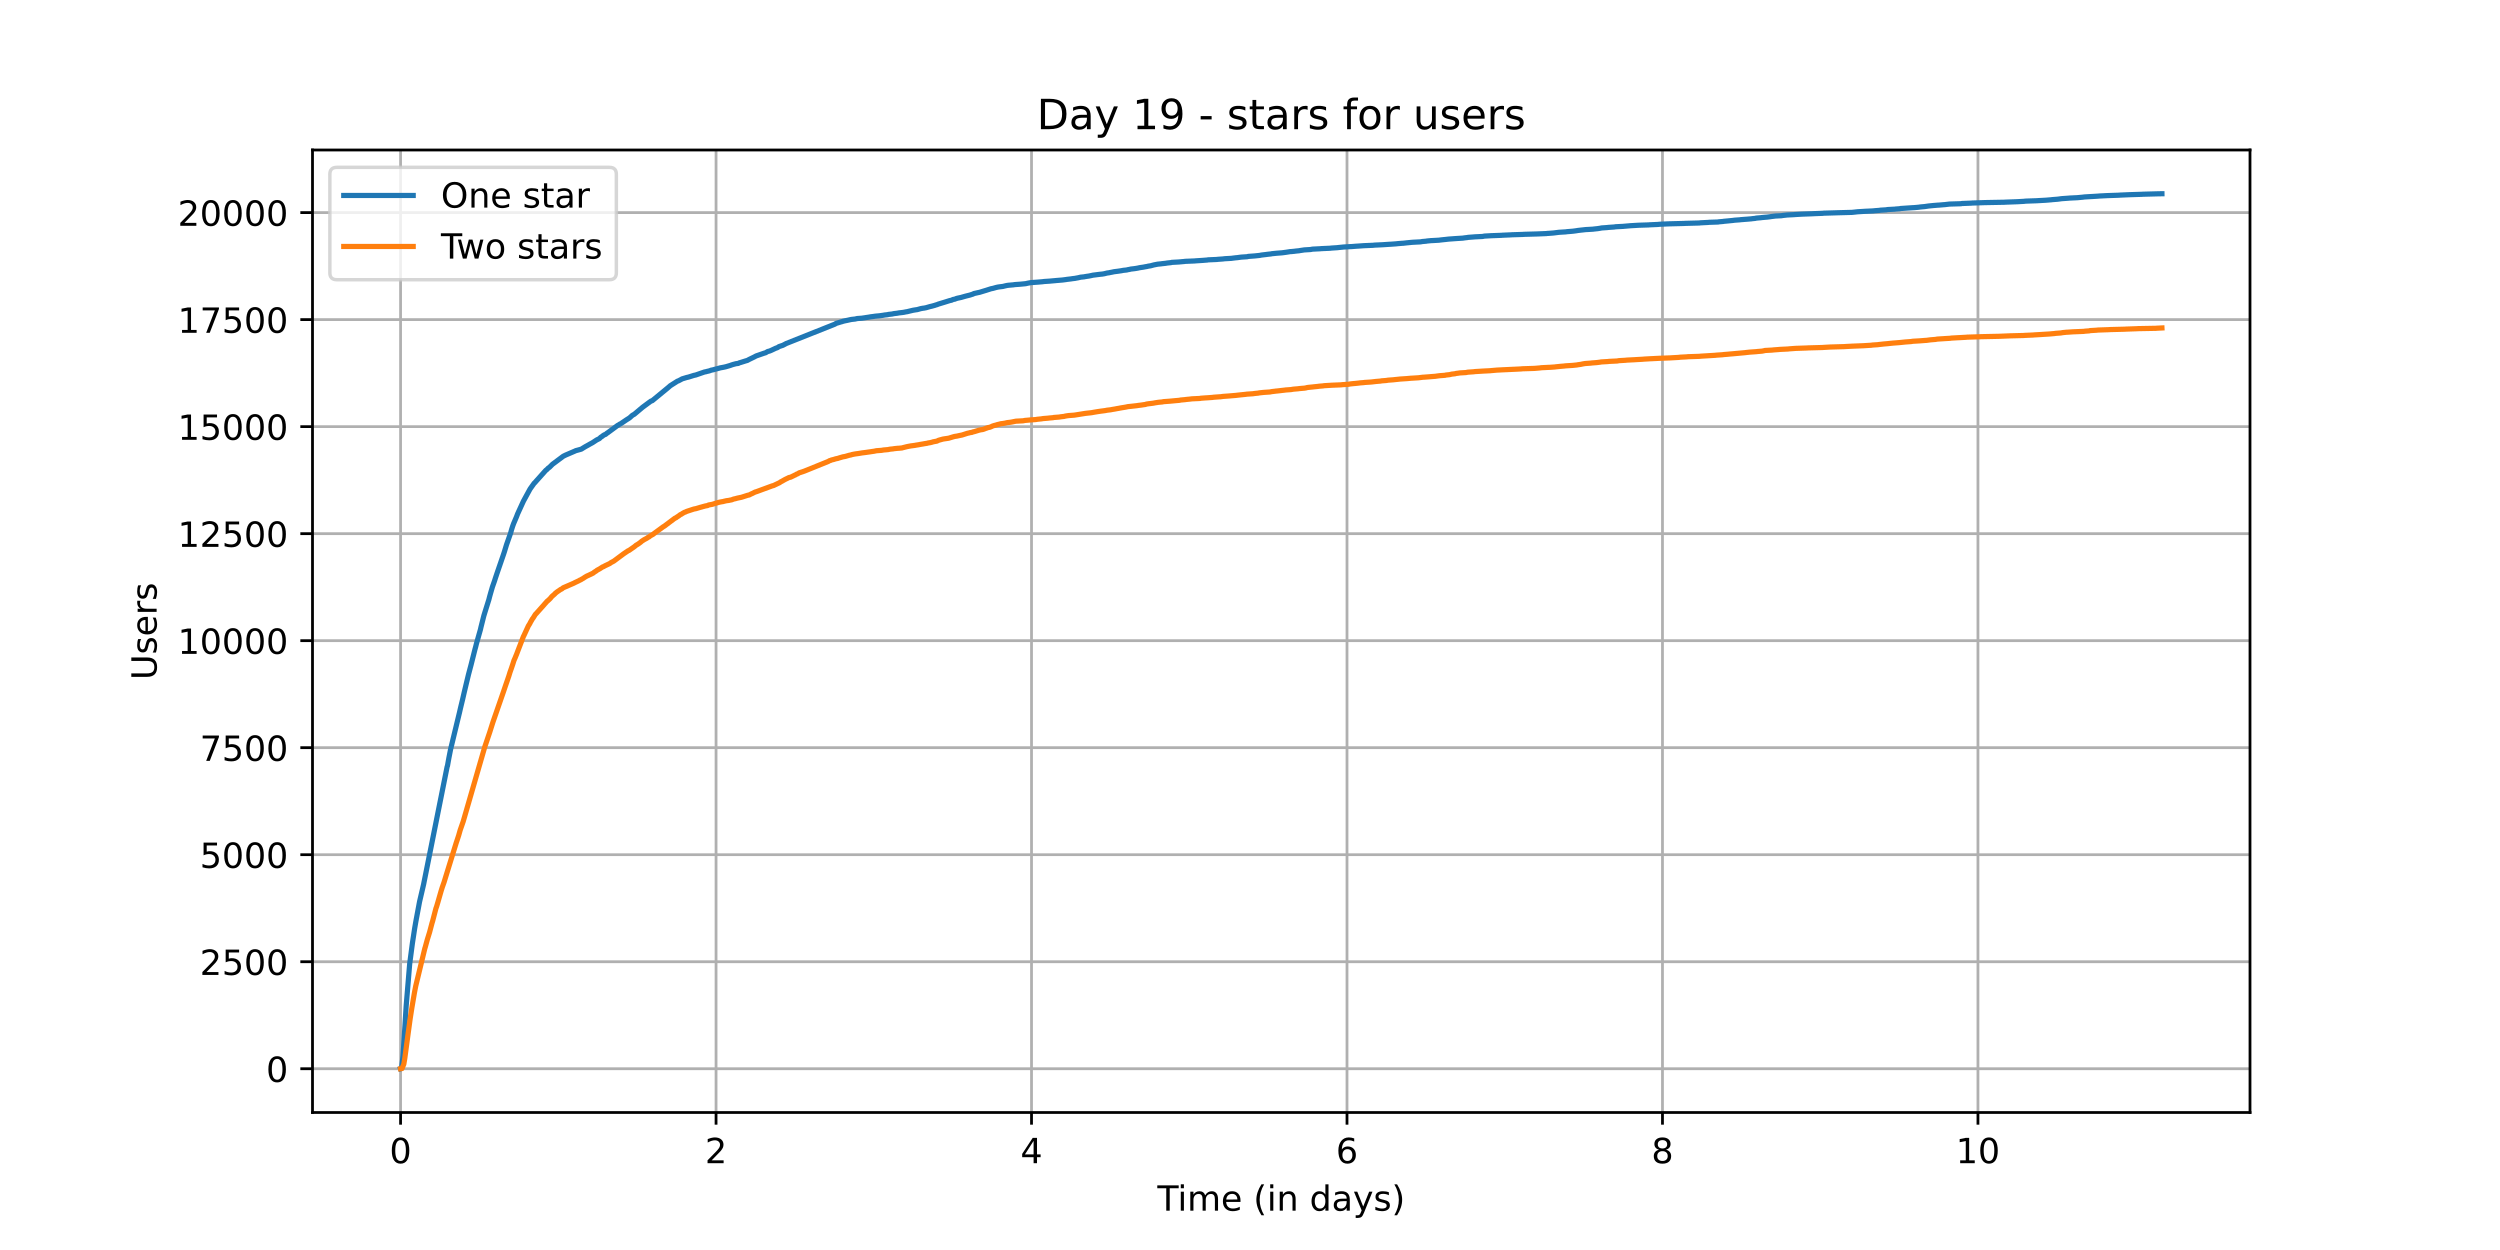 <?xml version="1.0" encoding="utf-8" standalone="no"?>
<!DOCTYPE svg PUBLIC "-//W3C//DTD SVG 1.1//EN"
  "http://www.w3.org/Graphics/SVG/1.1/DTD/svg11.dtd">
<!-- Created with matplotlib (https://matplotlib.org/) -->
<svg height="360pt" version="1.1" viewBox="0 0 720 360" width="720pt" xmlns="http://www.w3.org/2000/svg" xmlns:xlink="http://www.w3.org/1999/xlink">
 <defs>
  <style type="text/css">*{stroke-linecap:butt;stroke-linejoin:round;}</style>
 </defs>
 <g id="figure_1">
  <g id="patch_1">
   <path d="M 0 360 
L 720 360 
L 720 0 
L 0 0 
z
" style="fill:#ffffff;"/>
  </g>
  <g id="axes_1">
   <g id="patch_2">
    <path d="M 90 320.4 
L 648 320.4 
L 648 43.2 
L 90 43.2 
z
" style="fill:#ffffff;"/>
   </g>
   <g id="matplotlib.axis_1">
    <g id="xtick_1">
     <g id="line2d_1">
      <path clip-path="url(#p9ec36b0719)" d="M 115.364 320.4 
L 115.364 43.2 
" style="fill:none;stroke:#b0b0b0;stroke-linecap:square;stroke-width:0.8;"/>
     </g>
     <g id="line2d_2">
      <defs>
       <path d="M 0 0 
L 0 3.5 
" id="m536d02a739" style="stroke:#000000;stroke-width:0.8;"/>
      </defs>
      <g>
       <use style="stroke:#000000;stroke-width:0.8;" x="115.364" xlink:href="#m536d02a739" y="320.4"/>
      </g>
     </g>
     <g id="text_1">
      <!-- 0 -->
      <g transform="translate(112.182 334.998)scale(0.1 -0.1)">
       <defs>
        <path d="M 31.781 66.406 
Q 24.172 66.406 20.328 58.906 
Q 16.5 51.422 16.5 36.375 
Q 16.5 21.391 20.328 13.891 
Q 24.172 6.391 31.781 6.391 
Q 39.453 6.391 43.281 13.891 
Q 47.125 21.391 47.125 36.375 
Q 47.125 51.422 43.281 58.906 
Q 39.453 66.406 31.781 66.406 
z
M 31.781 74.219 
Q 44.047 74.219 50.516 64.516 
Q 56.984 54.828 56.984 36.375 
Q 56.984 17.969 50.516 8.266 
Q 44.047 -1.422 31.781 -1.422 
Q 19.531 -1.422 13.062 8.266 
Q 6.594 17.969 6.594 36.375 
Q 6.594 54.828 13.062 64.516 
Q 19.531 74.219 31.781 74.219 
z
" id="DejaVuSans-48"/>
       </defs>
       <use xlink:href="#DejaVuSans-48"/>
      </g>
     </g>
    </g>
    <g id="xtick_2">
     <g id="line2d_3">
      <path clip-path="url(#p9ec36b0719)" d="M 206.221 320.4 
L 206.221 43.2 
" style="fill:none;stroke:#b0b0b0;stroke-linecap:square;stroke-width:0.8;"/>
     </g>
     <g id="line2d_4">
      <g>
       <use style="stroke:#000000;stroke-width:0.8;" x="206.221" xlink:href="#m536d02a739" y="320.4"/>
      </g>
     </g>
     <g id="text_2">
      <!-- 2 -->
      <g transform="translate(203.04 334.998)scale(0.1 -0.1)">
       <defs>
        <path d="M 19.188 8.297 
L 53.609 8.297 
L 53.609 0 
L 7.328 0 
L 7.328 8.297 
Q 12.938 14.109 22.625 23.891 
Q 32.328 33.688 34.812 36.531 
Q 39.547 41.844 41.422 45.531 
Q 43.312 49.219 43.312 52.781 
Q 43.312 58.594 39.234 62.25 
Q 35.156 65.922 28.609 65.922 
Q 23.969 65.922 18.812 64.312 
Q 13.672 62.703 7.812 59.422 
L 7.812 69.391 
Q 13.766 71.781 18.938 73 
Q 24.125 74.219 28.422 74.219 
Q 39.75 74.219 46.484 68.547 
Q 53.219 62.891 53.219 53.422 
Q 53.219 48.922 51.531 44.891 
Q 49.859 40.875 45.406 35.406 
Q 44.188 33.984 37.641 27.219 
Q 31.109 20.453 19.188 8.297 
z
" id="DejaVuSans-50"/>
       </defs>
       <use xlink:href="#DejaVuSans-50"/>
      </g>
     </g>
    </g>
    <g id="xtick_3">
     <g id="line2d_5">
      <path clip-path="url(#p9ec36b0719)" d="M 297.078 320.4 
L 297.078 43.2 
" style="fill:none;stroke:#b0b0b0;stroke-linecap:square;stroke-width:0.8;"/>
     </g>
     <g id="line2d_6">
      <g>
       <use style="stroke:#000000;stroke-width:0.8;" x="297.078" xlink:href="#m536d02a739" y="320.4"/>
      </g>
     </g>
     <g id="text_3">
      <!-- 4 -->
      <g transform="translate(293.897 334.998)scale(0.1 -0.1)">
       <defs>
        <path d="M 37.797 64.312 
L 12.891 25.391 
L 37.797 25.391 
z
M 35.203 72.906 
L 47.609 72.906 
L 47.609 25.391 
L 58.016 25.391 
L 58.016 17.188 
L 47.609 17.188 
L 47.609 0 
L 37.797 0 
L 37.797 17.188 
L 4.891 17.188 
L 4.891 26.703 
z
" id="DejaVuSans-52"/>
       </defs>
       <use xlink:href="#DejaVuSans-52"/>
      </g>
     </g>
    </g>
    <g id="xtick_4">
     <g id="line2d_7">
      <path clip-path="url(#p9ec36b0719)" d="M 387.936 320.4 
L 387.936 43.2 
" style="fill:none;stroke:#b0b0b0;stroke-linecap:square;stroke-width:0.8;"/>
     </g>
     <g id="line2d_8">
      <g>
       <use style="stroke:#000000;stroke-width:0.8;" x="387.936" xlink:href="#m536d02a739" y="320.4"/>
      </g>
     </g>
     <g id="text_4">
      <!-- 6 -->
      <g transform="translate(384.754 334.998)scale(0.1 -0.1)">
       <defs>
        <path d="M 33.016 40.375 
Q 26.375 40.375 22.484 35.828 
Q 18.609 31.297 18.609 23.391 
Q 18.609 15.531 22.484 10.953 
Q 26.375 6.391 33.016 6.391 
Q 39.656 6.391 43.531 10.953 
Q 47.406 15.531 47.406 23.391 
Q 47.406 31.297 43.531 35.828 
Q 39.656 40.375 33.016 40.375 
z
M 52.594 71.297 
L 52.594 62.312 
Q 48.875 64.062 45.094 64.984 
Q 41.312 65.922 37.594 65.922 
Q 27.828 65.922 22.672 59.328 
Q 17.531 52.734 16.797 39.406 
Q 19.672 43.656 24.016 45.922 
Q 28.375 48.188 33.594 48.188 
Q 44.578 48.188 50.953 41.516 
Q 57.328 34.859 57.328 23.391 
Q 57.328 12.156 50.688 5.359 
Q 44.047 -1.422 33.016 -1.422 
Q 20.359 -1.422 13.672 8.266 
Q 6.984 17.969 6.984 36.375 
Q 6.984 53.656 15.188 63.938 
Q 23.391 74.219 37.203 74.219 
Q 40.922 74.219 44.703 73.484 
Q 48.484 72.75 52.594 71.297 
z
" id="DejaVuSans-54"/>
       </defs>
       <use xlink:href="#DejaVuSans-54"/>
      </g>
     </g>
    </g>
    <g id="xtick_5">
     <g id="line2d_9">
      <path clip-path="url(#p9ec36b0719)" d="M 478.793 320.4 
L 478.793 43.2 
" style="fill:none;stroke:#b0b0b0;stroke-linecap:square;stroke-width:0.8;"/>
     </g>
     <g id="line2d_10">
      <g>
       <use style="stroke:#000000;stroke-width:0.8;" x="478.793" xlink:href="#m536d02a739" y="320.4"/>
      </g>
     </g>
     <g id="text_5">
      <!-- 8 -->
      <g transform="translate(475.612 334.998)scale(0.1 -0.1)">
       <defs>
        <path d="M 31.781 34.625 
Q 24.75 34.625 20.719 30.859 
Q 16.703 27.094 16.703 20.516 
Q 16.703 13.922 20.719 10.156 
Q 24.75 6.391 31.781 6.391 
Q 38.812 6.391 42.859 10.172 
Q 46.922 13.969 46.922 20.516 
Q 46.922 27.094 42.891 30.859 
Q 38.875 34.625 31.781 34.625 
z
M 21.922 38.812 
Q 15.578 40.375 12.031 44.719 
Q 8.5 49.078 8.5 55.328 
Q 8.5 64.062 14.719 69.141 
Q 20.953 74.219 31.781 74.219 
Q 42.672 74.219 48.875 69.141 
Q 55.078 64.062 55.078 55.328 
Q 55.078 49.078 51.531 44.719 
Q 48 40.375 41.703 38.812 
Q 48.828 37.156 52.797 32.312 
Q 56.781 27.484 56.781 20.516 
Q 56.781 9.906 50.312 4.234 
Q 43.844 -1.422 31.781 -1.422 
Q 19.734 -1.422 13.25 4.234 
Q 6.781 9.906 6.781 20.516 
Q 6.781 27.484 10.781 32.312 
Q 14.797 37.156 21.922 38.812 
z
M 18.312 54.391 
Q 18.312 48.734 21.844 45.562 
Q 25.391 42.391 31.781 42.391 
Q 38.141 42.391 41.719 45.562 
Q 45.312 48.734 45.312 54.391 
Q 45.312 60.062 41.719 63.234 
Q 38.141 66.406 31.781 66.406 
Q 25.391 66.406 21.844 63.234 
Q 18.312 60.062 18.312 54.391 
z
" id="DejaVuSans-56"/>
       </defs>
       <use xlink:href="#DejaVuSans-56"/>
      </g>
     </g>
    </g>
    <g id="xtick_6">
     <g id="line2d_11">
      <path clip-path="url(#p9ec36b0719)" d="M 569.65 320.4 
L 569.65 43.2 
" style="fill:none;stroke:#b0b0b0;stroke-linecap:square;stroke-width:0.8;"/>
     </g>
     <g id="line2d_12">
      <g>
       <use style="stroke:#000000;stroke-width:0.8;" x="569.65" xlink:href="#m536d02a739" y="320.4"/>
      </g>
     </g>
     <g id="text_6">
      <!-- 10 -->
      <g transform="translate(563.288 334.998)scale(0.1 -0.1)">
       <defs>
        <path d="M 12.406 8.297 
L 28.516 8.297 
L 28.516 63.922 
L 10.984 60.406 
L 10.984 69.391 
L 28.422 72.906 
L 38.281 72.906 
L 38.281 8.297 
L 54.391 8.297 
L 54.391 0 
L 12.406 0 
z
" id="DejaVuSans-49"/>
       </defs>
       <use xlink:href="#DejaVuSans-49"/>
       <use x="63.623" xlink:href="#DejaVuSans-48"/>
      </g>
     </g>
    </g>
    <g id="text_7">
     <!-- Time (in days) -->
     <g transform="translate(333.327 348.677)scale(0.1 -0.1)">
      <defs>
       <path d="M -0.297 72.906 
L 61.375 72.906 
L 61.375 64.594 
L 35.5 64.594 
L 35.5 0 
L 25.594 0 
L 25.594 64.594 
L -0.297 64.594 
z
" id="DejaVuSans-84"/>
       <path d="M 9.422 54.688 
L 18.406 54.688 
L 18.406 0 
L 9.422 0 
z
M 9.422 75.984 
L 18.406 75.984 
L 18.406 64.594 
L 9.422 64.594 
z
" id="DejaVuSans-105"/>
       <path d="M 52 44.188 
Q 55.375 50.25 60.062 53.125 
Q 64.75 56 71.094 56 
Q 79.641 56 84.281 50.016 
Q 88.922 44.047 88.922 33.016 
L 88.922 0 
L 79.891 0 
L 79.891 32.719 
Q 79.891 40.578 77.094 44.375 
Q 74.312 48.188 68.609 48.188 
Q 61.625 48.188 57.562 43.547 
Q 53.516 38.922 53.516 30.906 
L 53.516 0 
L 44.484 0 
L 44.484 32.719 
Q 44.484 40.625 41.703 44.406 
Q 38.922 48.188 33.109 48.188 
Q 26.219 48.188 22.156 43.531 
Q 18.109 38.875 18.109 30.906 
L 18.109 0 
L 9.078 0 
L 9.078 54.688 
L 18.109 54.688 
L 18.109 46.188 
Q 21.188 51.219 25.484 53.609 
Q 29.781 56 35.688 56 
Q 41.656 56 45.828 52.969 
Q 50 49.953 52 44.188 
z
" id="DejaVuSans-109"/>
       <path d="M 56.203 29.594 
L 56.203 25.203 
L 14.891 25.203 
Q 15.484 15.922 20.484 11.062 
Q 25.484 6.203 34.422 6.203 
Q 39.594 6.203 44.453 7.469 
Q 49.312 8.734 54.109 11.281 
L 54.109 2.781 
Q 49.266 0.734 44.188 -0.344 
Q 39.109 -1.422 33.891 -1.422 
Q 20.797 -1.422 13.156 6.188 
Q 5.516 13.812 5.516 26.812 
Q 5.516 40.234 12.766 48.109 
Q 20.016 56 32.328 56 
Q 43.359 56 49.781 48.891 
Q 56.203 41.797 56.203 29.594 
z
M 47.219 32.234 
Q 47.125 39.594 43.094 43.984 
Q 39.062 48.391 32.422 48.391 
Q 24.906 48.391 20.391 44.141 
Q 15.875 39.891 15.188 32.172 
z
" id="DejaVuSans-101"/>
       <path id="DejaVuSans-32"/>
       <path d="M 31 75.875 
Q 24.469 64.656 21.281 53.656 
Q 18.109 42.672 18.109 31.391 
Q 18.109 20.125 21.312 9.062 
Q 24.516 -2 31 -13.188 
L 23.188 -13.188 
Q 15.875 -1.703 12.234 9.375 
Q 8.594 20.453 8.594 31.391 
Q 8.594 42.281 12.203 53.312 
Q 15.828 64.359 23.188 75.875 
z
" id="DejaVuSans-40"/>
       <path d="M 54.891 33.016 
L 54.891 0 
L 45.906 0 
L 45.906 32.719 
Q 45.906 40.484 42.875 44.328 
Q 39.844 48.188 33.797 48.188 
Q 26.516 48.188 22.312 43.547 
Q 18.109 38.922 18.109 30.906 
L 18.109 0 
L 9.078 0 
L 9.078 54.688 
L 18.109 54.688 
L 18.109 46.188 
Q 21.344 51.125 25.703 53.562 
Q 30.078 56 35.797 56 
Q 45.219 56 50.047 50.172 
Q 54.891 44.344 54.891 33.016 
z
" id="DejaVuSans-110"/>
       <path d="M 45.406 46.391 
L 45.406 75.984 
L 54.391 75.984 
L 54.391 0 
L 45.406 0 
L 45.406 8.203 
Q 42.578 3.328 38.25 0.953 
Q 33.938 -1.422 27.875 -1.422 
Q 17.969 -1.422 11.734 6.484 
Q 5.516 14.406 5.516 27.297 
Q 5.516 40.188 11.734 48.094 
Q 17.969 56 27.875 56 
Q 33.938 56 38.25 53.625 
Q 42.578 51.266 45.406 46.391 
z
M 14.797 27.297 
Q 14.797 17.391 18.875 11.75 
Q 22.953 6.109 30.078 6.109 
Q 37.203 6.109 41.297 11.75 
Q 45.406 17.391 45.406 27.297 
Q 45.406 37.203 41.297 42.844 
Q 37.203 48.484 30.078 48.484 
Q 22.953 48.484 18.875 42.844 
Q 14.797 37.203 14.797 27.297 
z
" id="DejaVuSans-100"/>
       <path d="M 34.281 27.484 
Q 23.391 27.484 19.188 25 
Q 14.984 22.516 14.984 16.5 
Q 14.984 11.719 18.141 8.906 
Q 21.297 6.109 26.703 6.109 
Q 34.188 6.109 38.703 11.406 
Q 43.219 16.703 43.219 25.484 
L 43.219 27.484 
z
M 52.203 31.203 
L 52.203 0 
L 43.219 0 
L 43.219 8.297 
Q 40.141 3.328 35.547 0.953 
Q 30.953 -1.422 24.312 -1.422 
Q 15.922 -1.422 10.953 3.297 
Q 6 8.016 6 15.922 
Q 6 25.141 12.172 29.828 
Q 18.359 34.516 30.609 34.516 
L 43.219 34.516 
L 43.219 35.406 
Q 43.219 41.609 39.141 45 
Q 35.062 48.391 27.688 48.391 
Q 23 48.391 18.547 47.266 
Q 14.109 46.141 10.016 43.891 
L 10.016 52.203 
Q 14.938 54.109 19.578 55.047 
Q 24.219 56 28.609 56 
Q 40.484 56 46.344 49.844 
Q 52.203 43.703 52.203 31.203 
z
" id="DejaVuSans-97"/>
       <path d="M 32.172 -5.078 
Q 28.375 -14.844 24.75 -17.812 
Q 21.141 -20.797 15.094 -20.797 
L 7.906 -20.797 
L 7.906 -13.281 
L 13.188 -13.281 
Q 16.891 -13.281 18.938 -11.516 
Q 21 -9.766 23.484 -3.219 
L 25.094 0.875 
L 2.984 54.688 
L 12.5 54.688 
L 29.594 11.922 
L 46.688 54.688 
L 56.203 54.688 
z
" id="DejaVuSans-121"/>
       <path d="M 44.281 53.078 
L 44.281 44.578 
Q 40.484 46.531 36.375 47.5 
Q 32.281 48.484 27.875 48.484 
Q 21.188 48.484 17.844 46.438 
Q 14.5 44.391 14.5 40.281 
Q 14.5 37.156 16.891 35.375 
Q 19.281 33.594 26.516 31.984 
L 29.594 31.297 
Q 39.156 29.25 43.188 25.516 
Q 47.219 21.781 47.219 15.094 
Q 47.219 7.469 41.188 3.016 
Q 35.156 -1.422 24.609 -1.422 
Q 20.219 -1.422 15.453 -0.562 
Q 10.688 0.297 5.422 2 
L 5.422 11.281 
Q 10.406 8.688 15.234 7.391 
Q 20.062 6.109 24.812 6.109 
Q 31.156 6.109 34.562 8.281 
Q 37.984 10.453 37.984 14.406 
Q 37.984 18.062 35.516 20.016 
Q 33.062 21.969 24.703 23.781 
L 21.578 24.516 
Q 13.234 26.266 9.516 29.906 
Q 5.812 33.547 5.812 39.891 
Q 5.812 47.609 11.281 51.797 
Q 16.75 56 26.812 56 
Q 31.781 56 36.172 55.266 
Q 40.578 54.547 44.281 53.078 
z
" id="DejaVuSans-115"/>
       <path d="M 8.016 75.875 
L 15.828 75.875 
Q 23.141 64.359 26.781 53.312 
Q 30.422 42.281 30.422 31.391 
Q 30.422 20.453 26.781 9.375 
Q 23.141 -1.703 15.828 -13.188 
L 8.016 -13.188 
Q 14.5 -2 17.703 9.062 
Q 20.906 20.125 20.906 31.391 
Q 20.906 42.672 17.703 53.656 
Q 14.5 64.656 8.016 75.875 
z
" id="DejaVuSans-41"/>
      </defs>
      <use xlink:href="#DejaVuSans-84"/>
      <use x="57.959" xlink:href="#DejaVuSans-105"/>
      <use x="85.742" xlink:href="#DejaVuSans-109"/>
      <use x="183.154" xlink:href="#DejaVuSans-101"/>
      <use x="244.678" xlink:href="#DejaVuSans-32"/>
      <use x="276.465" xlink:href="#DejaVuSans-40"/>
      <use x="315.479" xlink:href="#DejaVuSans-105"/>
      <use x="343.262" xlink:href="#DejaVuSans-110"/>
      <use x="406.641" xlink:href="#DejaVuSans-32"/>
      <use x="438.428" xlink:href="#DejaVuSans-100"/>
      <use x="501.904" xlink:href="#DejaVuSans-97"/>
      <use x="563.184" xlink:href="#DejaVuSans-121"/>
      <use x="622.363" xlink:href="#DejaVuSans-115"/>
      <use x="674.463" xlink:href="#DejaVuSans-41"/>
     </g>
    </g>
   </g>
   <g id="matplotlib.axis_2">
    <g id="ytick_1">
     <g id="line2d_13">
      <path clip-path="url(#p9ec36b0719)" d="M 90 307.8 
L 648 307.8 
" style="fill:none;stroke:#b0b0b0;stroke-linecap:square;stroke-width:0.8;"/>
     </g>
     <g id="line2d_14">
      <defs>
       <path d="M 0 0 
L -3.5 0 
" id="m0790794dd4" style="stroke:#000000;stroke-width:0.8;"/>
      </defs>
      <g>
       <use style="stroke:#000000;stroke-width:0.8;" x="90" xlink:href="#m0790794dd4" y="307.8"/>
      </g>
     </g>
     <g id="text_8">
      <!-- 0 -->
      <g transform="translate(76.638 311.599)scale(0.1 -0.1)">
       <use xlink:href="#DejaVuSans-48"/>
      </g>
     </g>
    </g>
    <g id="ytick_2">
     <g id="line2d_15">
      <path clip-path="url(#p9ec36b0719)" d="M 90 276.978 
L 648 276.978 
" style="fill:none;stroke:#b0b0b0;stroke-linecap:square;stroke-width:0.8;"/>
     </g>
     <g id="line2d_16">
      <g>
       <use style="stroke:#000000;stroke-width:0.8;" x="90" xlink:href="#m0790794dd4" y="276.978"/>
      </g>
     </g>
     <g id="text_9">
      <!-- 2500 -->
      <g transform="translate(57.55 280.777)scale(0.1 -0.1)">
       <defs>
        <path d="M 10.797 72.906 
L 49.516 72.906 
L 49.516 64.594 
L 19.828 64.594 
L 19.828 46.734 
Q 21.969 47.469 24.109 47.828 
Q 26.266 48.188 28.422 48.188 
Q 40.625 48.188 47.75 41.5 
Q 54.891 34.812 54.891 23.391 
Q 54.891 11.625 47.562 5.094 
Q 40.234 -1.422 26.906 -1.422 
Q 22.312 -1.422 17.547 -0.641 
Q 12.797 0.141 7.719 1.703 
L 7.719 11.625 
Q 12.109 9.234 16.797 8.062 
Q 21.484 6.891 26.703 6.891 
Q 35.156 6.891 40.078 11.328 
Q 45.016 15.766 45.016 23.391 
Q 45.016 31 40.078 35.438 
Q 35.156 39.891 26.703 39.891 
Q 22.75 39.891 18.812 39.016 
Q 14.891 38.141 10.797 36.281 
z
" id="DejaVuSans-53"/>
       </defs>
       <use xlink:href="#DejaVuSans-50"/>
       <use x="63.623" xlink:href="#DejaVuSans-53"/>
       <use x="127.246" xlink:href="#DejaVuSans-48"/>
       <use x="190.869" xlink:href="#DejaVuSans-48"/>
      </g>
     </g>
    </g>
    <g id="ytick_3">
     <g id="line2d_17">
      <path clip-path="url(#p9ec36b0719)" d="M 90 246.156 
L 648 246.156 
" style="fill:none;stroke:#b0b0b0;stroke-linecap:square;stroke-width:0.8;"/>
     </g>
     <g id="line2d_18">
      <g>
       <use style="stroke:#000000;stroke-width:0.8;" x="90" xlink:href="#m0790794dd4" y="246.156"/>
      </g>
     </g>
     <g id="text_10">
      <!-- 5000 -->
      <g transform="translate(57.55 249.955)scale(0.1 -0.1)">
       <use xlink:href="#DejaVuSans-53"/>
       <use x="63.623" xlink:href="#DejaVuSans-48"/>
       <use x="127.246" xlink:href="#DejaVuSans-48"/>
       <use x="190.869" xlink:href="#DejaVuSans-48"/>
      </g>
     </g>
    </g>
    <g id="ytick_4">
     <g id="line2d_19">
      <path clip-path="url(#p9ec36b0719)" d="M 90 215.334 
L 648 215.334 
" style="fill:none;stroke:#b0b0b0;stroke-linecap:square;stroke-width:0.8;"/>
     </g>
     <g id="line2d_20">
      <g>
       <use style="stroke:#000000;stroke-width:0.8;" x="90" xlink:href="#m0790794dd4" y="215.334"/>
      </g>
     </g>
     <g id="text_11">
      <!-- 7500 -->
      <g transform="translate(57.55 219.133)scale(0.1 -0.1)">
       <defs>
        <path d="M 8.203 72.906 
L 55.078 72.906 
L 55.078 68.703 
L 28.609 0 
L 18.312 0 
L 43.219 64.594 
L 8.203 64.594 
z
" id="DejaVuSans-55"/>
       </defs>
       <use xlink:href="#DejaVuSans-55"/>
       <use x="63.623" xlink:href="#DejaVuSans-53"/>
       <use x="127.246" xlink:href="#DejaVuSans-48"/>
       <use x="190.869" xlink:href="#DejaVuSans-48"/>
      </g>
     </g>
    </g>
    <g id="ytick_5">
     <g id="line2d_21">
      <path clip-path="url(#p9ec36b0719)" d="M 90 184.512 
L 648 184.512 
" style="fill:none;stroke:#b0b0b0;stroke-linecap:square;stroke-width:0.8;"/>
     </g>
     <g id="line2d_22">
      <g>
       <use style="stroke:#000000;stroke-width:0.8;" x="90" xlink:href="#m0790794dd4" y="184.512"/>
      </g>
     </g>
     <g id="text_12">
      <!-- 10000 -->
      <g transform="translate(51.188 188.312)scale(0.1 -0.1)">
       <use xlink:href="#DejaVuSans-49"/>
       <use x="63.623" xlink:href="#DejaVuSans-48"/>
       <use x="127.246" xlink:href="#DejaVuSans-48"/>
       <use x="190.869" xlink:href="#DejaVuSans-48"/>
       <use x="254.492" xlink:href="#DejaVuSans-48"/>
      </g>
     </g>
    </g>
    <g id="ytick_6">
     <g id="line2d_23">
      <path clip-path="url(#p9ec36b0719)" d="M 90 153.69 
L 648 153.69 
" style="fill:none;stroke:#b0b0b0;stroke-linecap:square;stroke-width:0.8;"/>
     </g>
     <g id="line2d_24">
      <g>
       <use style="stroke:#000000;stroke-width:0.8;" x="90" xlink:href="#m0790794dd4" y="153.69"/>
      </g>
     </g>
     <g id="text_13">
      <!-- 12500 -->
      <g transform="translate(51.188 157.49)scale(0.1 -0.1)">
       <use xlink:href="#DejaVuSans-49"/>
       <use x="63.623" xlink:href="#DejaVuSans-50"/>
       <use x="127.246" xlink:href="#DejaVuSans-53"/>
       <use x="190.869" xlink:href="#DejaVuSans-48"/>
       <use x="254.492" xlink:href="#DejaVuSans-48"/>
      </g>
     </g>
    </g>
    <g id="ytick_7">
     <g id="line2d_25">
      <path clip-path="url(#p9ec36b0719)" d="M 90 122.868 
L 648 122.868 
" style="fill:none;stroke:#b0b0b0;stroke-linecap:square;stroke-width:0.8;"/>
     </g>
     <g id="line2d_26">
      <g>
       <use style="stroke:#000000;stroke-width:0.8;" x="90" xlink:href="#m0790794dd4" y="122.868"/>
      </g>
     </g>
     <g id="text_14">
      <!-- 15000 -->
      <g transform="translate(51.188 126.668)scale(0.1 -0.1)">
       <use xlink:href="#DejaVuSans-49"/>
       <use x="63.623" xlink:href="#DejaVuSans-53"/>
       <use x="127.246" xlink:href="#DejaVuSans-48"/>
       <use x="190.869" xlink:href="#DejaVuSans-48"/>
       <use x="254.492" xlink:href="#DejaVuSans-48"/>
      </g>
     </g>
    </g>
    <g id="ytick_8">
     <g id="line2d_27">
      <path clip-path="url(#p9ec36b0719)" d="M 90 92.047 
L 648 92.047 
" style="fill:none;stroke:#b0b0b0;stroke-linecap:square;stroke-width:0.8;"/>
     </g>
     <g id="line2d_28">
      <g>
       <use style="stroke:#000000;stroke-width:0.8;" x="90" xlink:href="#m0790794dd4" y="92.047"/>
      </g>
     </g>
     <g id="text_15">
      <!-- 17500 -->
      <g transform="translate(51.188 95.846)scale(0.1 -0.1)">
       <use xlink:href="#DejaVuSans-49"/>
       <use x="63.623" xlink:href="#DejaVuSans-55"/>
       <use x="127.246" xlink:href="#DejaVuSans-53"/>
       <use x="190.869" xlink:href="#DejaVuSans-48"/>
       <use x="254.492" xlink:href="#DejaVuSans-48"/>
      </g>
     </g>
    </g>
    <g id="ytick_9">
     <g id="line2d_29">
      <path clip-path="url(#p9ec36b0719)" d="M 90 61.225 
L 648 61.225 
" style="fill:none;stroke:#b0b0b0;stroke-linecap:square;stroke-width:0.8;"/>
     </g>
     <g id="line2d_30">
      <g>
       <use style="stroke:#000000;stroke-width:0.8;" x="90" xlink:href="#m0790794dd4" y="61.225"/>
      </g>
     </g>
     <g id="text_16">
      <!-- 20000 -->
      <g transform="translate(51.188 65.024)scale(0.1 -0.1)">
       <use xlink:href="#DejaVuSans-50"/>
       <use x="63.623" xlink:href="#DejaVuSans-48"/>
       <use x="127.246" xlink:href="#DejaVuSans-48"/>
       <use x="190.869" xlink:href="#DejaVuSans-48"/>
       <use x="254.492" xlink:href="#DejaVuSans-48"/>
      </g>
     </g>
    </g>
    <g id="text_17">
     <!-- Users -->
     <g transform="translate(45.108 195.801)rotate(-90)scale(0.1 -0.1)">
      <defs>
       <path d="M 8.688 72.906 
L 18.609 72.906 
L 18.609 28.609 
Q 18.609 16.891 22.844 11.734 
Q 27.094 6.594 36.625 6.594 
Q 46.094 6.594 50.344 11.734 
Q 54.594 16.891 54.594 28.609 
L 54.594 72.906 
L 64.5 72.906 
L 64.5 27.391 
Q 64.5 13.141 57.438 5.859 
Q 50.391 -1.422 36.625 -1.422 
Q 22.797 -1.422 15.734 5.859 
Q 8.688 13.141 8.688 27.391 
z
" id="DejaVuSans-85"/>
       <path d="M 41.109 46.297 
Q 39.594 47.172 37.812 47.578 
Q 36.031 48 33.891 48 
Q 26.266 48 22.188 43.047 
Q 18.109 38.094 18.109 28.812 
L 18.109 0 
L 9.078 0 
L 9.078 54.688 
L 18.109 54.688 
L 18.109 46.188 
Q 20.953 51.172 25.484 53.578 
Q 30.031 56 36.531 56 
Q 37.453 56 38.578 55.875 
Q 39.703 55.766 41.062 55.516 
z
" id="DejaVuSans-114"/>
      </defs>
      <use xlink:href="#DejaVuSans-85"/>
      <use x="73.193" xlink:href="#DejaVuSans-115"/>
      <use x="125.293" xlink:href="#DejaVuSans-101"/>
      <use x="186.816" xlink:href="#DejaVuSans-114"/>
      <use x="227.93" xlink:href="#DejaVuSans-115"/>
     </g>
    </g>
   </g>
   <g id="line2d_31">
    <path clip-path="url(#p9ec36b0719)" d="M 115.364 307.8 
L 115.581 307.726 
L 115.675 307.529 
L 116.05 304.262 
L 116.425 298.627 
L 116.988 289.615 
L 117.989 277.582 
L 118.771 271.64 
L 119.052 269.815 
L 119.428 267.349 
L 119.771 265.364 
L 120.834 259.681 
L 121.741 255.797 
L 121.991 254.725 
L 128.776 220.808 
L 128.869 220.574 
L 129.245 218.478 
L 129.776 215.778 
L 132.339 205.175 
L 132.621 203.942 
L 133.246 201.353 
L 133.684 199.442 
L 134.247 197.075 
L 134.934 194.227 
L 135.153 193.401 
L 135.685 191.392 
L 136.81 186.929 
L 136.967 186.374 
L 137.217 185.363 
L 138.375 181.27 
L 138.499 180.703 
L 139.344 177.349 
L 139.687 176.227 
L 140.782 172.726 
L 141 171.875 
L 141.313 170.753 
L 141.813 169.04 
L 142.407 167.351 
L 142.72 166.364 
L 143.158 165.058 
L 144.94 159.879 
L 145.252 158.942 
L 145.878 156.884 
L 147.003 153.678 
L 147.066 153.505 
L 147.316 152.581 
L 147.66 151.508 
L 147.941 150.744 
L 148.223 150.09 
L 148.754 148.833 
L 149.067 148.007 
L 150.755 144.321 
L 152.568 140.992 
L 152.725 140.733 
L 153.85 139.155 
L 154.037 139.007 
L 154.35 138.637 
L 157.195 135.456 
L 157.508 135.222 
L 157.883 134.827 
L 158.259 134.568 
L 159.134 133.693 
L 159.29 133.582 
L 162.198 131.412 
L 162.416 131.301 
L 162.886 131.067 
L 165.668 129.871 
L 165.824 129.785 
L 166.262 129.674 
L 167.2 129.415 
L 167.481 129.316 
L 167.669 129.193 
L 167.825 129.095 
L 168.575 128.638 
L 169.294 128.244 
L 169.92 127.886 
L 170.67 127.479 
L 171.827 126.715 
L 172.64 126.308 
L 172.984 125.951 
L 173.453 125.655 
L 173.609 125.507 
L 173.766 125.408 
L 174.047 125.223 
L 174.391 125.112 
L 174.578 124.952 
L 174.797 124.767 
L 174.985 124.656 
L 177.892 122.511 
L 178.142 122.4 
L 178.455 122.166 
L 178.705 122.067 
L 179.987 121.204 
L 180.362 120.945 
L 181.206 120.415 
L 181.456 120.218 
L 182.05 119.675 
L 182.206 119.564 
L 182.488 119.404 
L 182.675 119.305 
L 184.989 117.358 
L 185.146 117.234 
L 187.46 115.521 
L 187.835 115.41 
L 192.4 111.649 
L 192.901 111.218 
L 193.057 111.07 
L 193.213 110.984 
L 193.651 110.7 
L 194.495 110.17 
L 194.932 109.886 
L 195.12 109.775 
L 195.433 109.664 
L 196.183 109.27 
L 196.433 109.122 
L 197.777 108.715 
L 198.277 108.604 
L 199.841 108.111 
L 200.372 108 
L 202.873 107.137 
L 203.342 107.051 
L 203.53 106.989 
L 204.218 106.829 
L 204.562 106.718 
L 204.78 106.619 
L 205.343 106.508 
L 206.25 106.262 
L 206.625 106.163 
L 206.781 106.126 
L 207.187 106.015 
L 207.438 105.941 
L 208.063 105.83 
L 208.626 105.719 
L 209.095 105.608 
L 210.346 105.238 
L 210.627 105.127 
L 210.783 105.078 
L 211.127 104.967 
L 211.971 104.745 
L 212.659 104.659 
L 212.878 104.511 
L 213.284 104.4 
L 214.816 103.919 
L 215.223 103.808 
L 215.785 103.5 
L 215.941 103.426 
L 217.194 102.822 
L 217.757 102.514 
L 220.071 101.712 
L 220.477 101.601 
L 221.103 101.232 
L 221.572 101.121 
L 221.759 101.047 
L 222.041 100.936 
L 223.479 100.258 
L 223.635 100.221 
L 223.916 100.11 
L 224.323 99.838 
L 224.51 99.764 
L 224.854 99.653 
L 225.135 99.555 
L 225.479 99.444 
L 225.698 99.321 
L 225.917 99.21 
L 226.448 98.926 
L 240.459 93.353 
L 240.771 93.144 
L 242.147 92.725 
L 242.522 92.626 
L 242.835 92.515 
L 243.304 92.404 
L 243.898 92.281 
L 244.367 92.182 
L 244.618 92.121 
L 245.212 91.997 
L 246.244 91.886 
L 246.901 91.738 
L 248.245 91.64 
L 248.464 91.603 
L 249.214 91.492 
L 249.433 91.455 
L 250.184 91.344 
L 250.715 91.245 
L 251.59 91.134 
L 252.059 91.06 
L 253.279 90.949 
L 253.716 90.888 
L 254.498 90.777 
L 254.717 90.727 
L 255.624 90.629 
L 255.873 90.555 
L 256.874 90.444 
L 257.468 90.321 
L 258.375 90.21 
L 258.906 90.111 
L 259.875 90 
L 260.313 89.938 
L 260.844 89.827 
L 261.313 89.753 
L 261.751 89.642 
L 262.47 89.47 
L 262.939 89.359 
L 263.439 89.273 
L 264.189 89.162 
L 265.158 88.89 
L 265.753 88.779 
L 266.159 88.73 
L 266.722 88.619 
L 267.816 88.299 
L 268.316 88.188 
L 269.254 87.929 
L 269.504 87.83 
L 269.723 87.781 
L 269.973 87.695 
L 270.191 87.596 
L 271.567 87.177 
L 271.942 87.066 
L 273.506 86.573 
L 274.037 86.462 
L 274.475 86.252 
L 275.007 86.153 
L 275.382 85.993 
L 275.757 85.882 
L 276.352 85.759 
L 276.852 85.648 
L 277.008 85.599 
L 278.04 85.303 
L 278.478 85.192 
L 279.228 85.007 
L 279.604 84.896 
L 279.885 84.797 
L 280.26 84.686 
L 280.448 84.551 
L 280.949 84.44 
L 281.605 84.292 
L 282.137 84.181 
L 283.544 83.749 
L 283.92 83.638 
L 285.421 83.158 
L 285.984 83.047 
L 286.953 82.775 
L 287.485 82.664 
L 287.923 82.603 
L 288.83 82.492 
L 289.58 82.307 
L 290.112 82.196 
L 290.519 82.147 
L 291.8 82.036 
L 292.27 81.962 
L 293.833 81.851 
L 294.208 81.814 
L 295.365 81.703 
L 296.021 81.555 
L 296.615 81.444 
L 297.053 81.382 
L 298.616 81.271 
L 298.96 81.247 
L 300.242 81.136 
L 300.68 81.074 
L 302.367 80.963 
L 302.743 80.926 
L 303.962 80.815 
L 304.337 80.778 
L 305.712 80.667 
L 306.088 80.63 
L 306.932 80.519 
L 307.401 80.445 
L 308.37 80.334 
L 308.839 80.26 
L 309.652 80.162 
L 309.871 80.112 
L 310.497 80.001 
L 311.218 79.829 
L 312.211 79.73 
L 312.429 79.681 
L 313.117 79.57 
L 313.555 79.508 
L 314.118 79.397 
L 314.774 79.249 
L 315.68 79.138 
L 316.118 79.077 
L 317.056 78.966 
L 317.4 78.941 
L 318.057 78.83 
L 318.838 78.633 
L 319.463 78.547 
L 319.651 78.497 
L 320.245 78.386 
L 320.87 78.251 
L 321.777 78.14 
L 322.214 78.078 
L 322.965 77.967 
L 323.527 77.856 
L 324.497 77.758 
L 324.747 77.684 
L 325.373 77.573 
L 325.623 77.499 
L 326.592 77.388 
L 327.03 77.326 
L 327.687 77.215 
L 327.937 77.153 
L 328.469 77.055 
L 329.251 76.944 
L 329.814 76.833 
L 330.408 76.734 
L 330.658 76.66 
L 331.378 76.549 
L 332.285 76.303 
L 332.848 76.192 
L 333.411 76.081 
L 334.412 75.982 
L 334.631 75.945 
L 335.663 75.834 
L 336.163 75.748 
L 337.226 75.637 
L 337.477 75.563 
L 339.509 75.452 
L 339.885 75.415 
L 341.104 75.304 
L 341.323 75.267 
L 344.043 75.156 
L 344.418 75.119 
L 346.137 75.008 
L 346.481 74.984 
L 347.732 74.885 
L 347.92 74.836 
L 350.483 74.725 
L 350.702 74.688 
L 352.234 74.577 
L 352.671 74.515 
L 354.641 74.404 
L 355.079 74.342 
L 355.985 74.232 
L 356.329 74.207 
L 357.111 74.096 
L 357.517 74.047 
L 359.205 73.936 
L 359.487 73.849 
L 360.956 73.738 
L 361.3 73.714 
L 362.363 73.603 
L 362.738 73.566 
L 363.301 73.455 
L 363.707 73.405 
L 364.645 73.295 
L 365.083 73.233 
L 366.021 73.134 
L 366.271 73.073 
L 367.365 72.962 
L 367.74 72.925 
L 369.179 72.814 
L 369.585 72.764 
L 370.399 72.653 
L 370.868 72.579 
L 371.556 72.468 
L 371.868 72.456 
L 372.869 72.358 
L 373.088 72.321 
L 374.182 72.21 
L 374.402 72.16 
L 375.153 72.049 
L 375.622 71.975 
L 377.436 71.864 
L 377.998 71.753 
L 380.187 71.642 
L 380.562 71.605 
L 383.033 71.495 
L 383.44 71.445 
L 385.128 71.334 
L 385.534 71.285 
L 386.629 71.174 
L 387.003 71.137 
L 388.942 71.026 
L 389.254 71.014 
L 390.63 70.903 
L 390.943 70.89 
L 392.475 70.779 
L 392.819 70.755 
L 395.445 70.644 
L 395.852 70.595 
L 398.228 70.484 
L 398.572 70.459 
L 400.229 70.348 
L 400.542 70.336 
L 402.073 70.225 
L 402.48 70.175 
L 403.824 70.064 
L 404.137 70.052 
L 405.106 69.941 
L 405.481 69.904 
L 406.607 69.793 
L 406.951 69.768 
L 409.107 69.658 
L 409.639 69.559 
L 410.765 69.46 
L 410.983 69.411 
L 412.14 69.3 
L 412.453 69.288 
L 414.423 69.177 
L 414.861 69.115 
L 415.892 69.004 
L 416.268 68.967 
L 417.238 68.856 
L 417.582 68.832 
L 419.114 68.721 
L 419.458 68.696 
L 421.272 68.585 
L 421.741 68.511 
L 422.585 68.412 
L 422.804 68.363 
L 424.306 68.252 
L 424.681 68.215 
L 426.963 68.104 
L 427.526 67.993 
L 429.496 67.882 
L 429.808 67.87 
L 432.465 67.771 
L 432.653 67.747 
L 435.154 67.636 
L 435.498 67.611 
L 438.655 67.512 
L 438.843 67.488 
L 442.751 67.377 
L 443.064 67.364 
L 445.377 67.266 
L 445.596 67.229 
L 445.909 67.216 
L 447.347 67.105 
L 447.754 67.056 
L 448.629 66.945 
L 449.035 66.896 
L 450.88 66.785 
L 451.318 66.723 
L 452.693 66.612 
L 453.069 66.575 
L 453.913 66.464 
L 454.413 66.378 
L 455.352 66.267 
L 455.726 66.23 
L 456.696 66.119 
L 457.008 66.107 
L 458.853 65.996 
L 459.072 65.959 
L 460.136 65.848 
L 460.354 65.811 
L 460.98 65.712 
L 461.23 65.651 
L 462.825 65.54 
L 463.231 65.49 
L 464.857 65.379 
L 465.326 65.305 
L 467.452 65.195 
L 467.827 65.158 
L 469.14 65.047 
L 469.515 65.01 
L 471.422 64.899 
L 471.766 64.874 
L 474.83 64.775 
L 475.017 64.751 
L 477.488 64.64 
L 477.894 64.59 
L 480.301 64.479 
L 480.614 64.467 
L 484.96 64.356 
L 485.304 64.332 
L 489.368 64.221 
L 489.775 64.171 
L 491.902 64.06 
L 492.277 64.023 
L 494.841 63.937 
L 494.997 63.888 
L 496.279 63.777 
L 496.435 63.74 
L 497.623 63.629 
L 497.999 63.592 
L 499.093 63.481 
L 499.53 63.419 
L 501.063 63.308 
L 501.282 63.271 
L 502.688 63.16 
L 503.033 63.136 
L 504.377 63.025 
L 504.596 62.988 
L 505.534 62.889 
L 505.784 62.815 
L 507.097 62.704 
L 507.316 62.667 
L 508.535 62.556 
L 508.88 62.532 
L 509.786 62.421 
L 510.255 62.347 
L 511.162 62.236 
L 511.349 62.211 
L 513.132 62.125 
L 513.288 62.075 
L 514.288 61.964 
L 514.695 61.915 
L 516.696 61.816 
L 516.884 61.792 
L 518.791 61.681 
L 519.104 61.668 
L 522.074 61.558 
L 522.418 61.533 
L 524.951 61.434 
L 525.17 61.397 
L 528.922 61.286 
L 529.234 61.274 
L 533.362 61.163 
L 533.737 61.126 
L 534.769 61.015 
L 534.956 60.99 
L 536.769 60.879 
L 537.114 60.855 
L 539.459 60.744 
L 539.865 60.695 
L 541.304 60.584 
L 541.523 60.534 
L 543.305 60.423 
L 543.555 60.362 
L 543.899 60.337 
L 545.744 60.238 
L 545.962 60.201 
L 547.151 60.115 
L 547.338 60.053 
L 548.997 59.942 
L 549.341 59.918 
L 551.029 59.807 
L 551.342 59.795 
L 552.562 59.684 
L 553.032 59.61 
L 554.251 59.499 
L 554.439 59.474 
L 555.127 59.375 
L 555.346 59.338 
L 556.441 59.227 
L 556.816 59.19 
L 558.161 59.079 
L 558.474 59.067 
L 559.756 58.956 
L 560.1 58.932 
L 561.038 58.821 
L 561.444 58.771 
L 564.759 58.673 
L 565.009 58.611 
L 567.76 58.5 
L 567.948 58.475 
L 571.231 58.364 
L 571.543 58.352 
L 577.297 58.241 
L 577.64 58.216 
L 580.673 58.105 
L 580.986 58.093 
L 582.956 57.982 
L 583.175 57.945 
L 583.519 57.921 
L 586.645 57.81 
L 586.989 57.785 
L 589.021 57.674 
L 589.365 57.649 
L 590.71 57.538 
L 591.117 57.489 
L 592.524 57.378 
L 592.93 57.329 
L 593.743 57.218 
L 594.087 57.193 
L 595.65 57.082 
L 596.025 57.045 
L 598.308 56.934 
L 598.683 56.897 
L 599.873 56.786 
L 600.311 56.725 
L 602.125 56.614 
L 602.437 56.601 
L 604.22 56.49 
L 604.595 56.453 
L 606.753 56.342 
L 607.066 56.33 
L 610.286 56.219 
L 610.474 56.195 
L 613.006 56.084 
L 613.319 56.071 
L 616.821 55.96 
L 617.165 55.936 
L 621.261 55.825 
L 621.573 55.812 
L 622.636 55.8 
L 622.636 55.8 
" style="fill:none;stroke:#1f77b4;stroke-linecap:square;stroke-width:1.5;"/>
   </g>
   <g id="line2d_32">
    <path clip-path="url(#p9ec36b0719)" d="M 115.364 307.8 
L 115.768 307.738 
L 116.3 306.468 
L 116.582 304.779 
L 117.52 297.814 
L 118.146 293.24 
L 118.615 290.256 
L 119.208 286.779 
L 119.365 285.867 
L 119.74 283.932 
L 122.366 273.082 
L 122.429 272.922 
L 123.054 270.641 
L 123.711 268.521 
L 124.429 265.808 
L 124.586 265.315 
L 125.555 261.592 
L 125.711 261.185 
L 126.086 259.927 
L 127.024 256.66 
L 127.368 255.551 
L 127.9 254.047 
L 128.338 252.616 
L 131.401 242.704 
L 131.683 241.866 
L 132.089 240.633 
L 132.527 239.092 
L 132.59 238.907 
L 132.871 238.105 
L 133.402 236.577 
L 139.625 215.075 
L 141.032 210.908 
L 141.97 207.949 
L 144.94 199.381 
L 145.596 197.445 
L 146.128 195.916 
L 146.566 194.634 
L 146.878 193.611 
L 147.285 192.464 
L 147.691 191.256 
L 148.035 190.171 
L 148.348 189.481 
L 148.598 188.852 
L 148.754 188.495 
L 149.036 187.742 
L 150.724 183.353 
L 150.912 182.984 
L 152.162 180.271 
L 152.568 179.63 
L 152.787 179.186 
L 153.225 178.434 
L 153.319 178.262 
L 153.569 177.941 
L 154.194 176.93 
L 154.382 176.758 
L 156.758 174.095 
L 156.851 173.971 
L 157.258 173.527 
L 157.571 173.158 
L 157.758 173.034 
L 157.915 172.874 
L 158.164 172.664 
L 158.259 172.553 
L 158.446 172.381 
L 158.946 171.777 
L 159.759 171.074 
L 159.915 170.877 
L 160.322 170.556 
L 160.447 170.458 
L 161.51 169.73 
L 161.76 169.644 
L 162.198 169.286 
L 165.324 167.93 
L 165.48 167.832 
L 166.762 167.227 
L 166.981 167.079 
L 167.294 166.968 
L 167.418 166.87 
L 168.044 166.512 
L 168.419 166.253 
L 169.044 165.884 
L 169.326 165.773 
L 170.795 165.07 
L 171.201 164.749 
L 171.702 164.441 
L 171.952 164.232 
L 172.702 163.825 
L 173.547 163.282 
L 173.859 163.171 
L 174.141 162.999 
L 174.359 162.888 
L 175.61 162.296 
L 175.954 162.037 
L 176.767 161.605 
L 179.518 159.559 
L 179.674 159.448 
L 180.893 158.622 
L 181.175 158.511 
L 182.644 157.488 
L 182.769 157.389 
L 183.238 156.995 
L 183.457 156.884 
L 183.926 156.588 
L 184.082 156.464 
L 184.239 156.353 
L 184.52 156.144 
L 184.802 155.885 
L 185.24 155.601 
L 185.521 155.416 
L 186.271 155.022 
L 186.647 154.751 
L 186.897 154.652 
L 187.334 154.295 
L 187.522 154.196 
L 188.116 153.863 
L 188.366 153.653 
L 191.055 151.681 
L 191.275 151.57 
L 194.244 149.338 
L 194.401 149.227 
L 194.682 149.129 
L 194.808 149.018 
L 195.089 148.821 
L 195.276 148.71 
L 195.589 148.488 
L 195.933 148.216 
L 196.214 148.105 
L 196.558 147.871 
L 197.121 147.551 
L 197.433 147.452 
L 197.684 147.316 
L 197.996 147.205 
L 199.841 146.601 
L 200.435 146.49 
L 201.748 146.096 
L 202.092 146.01 
L 202.279 145.948 
L 203.155 145.714 
L 203.78 145.603 
L 204.062 145.442 
L 204.655 145.332 
L 205.187 145.233 
L 205.531 145.122 
L 206.75 144.752 
L 207.156 144.641 
L 207.72 144.53 
L 208.314 144.432 
L 208.501 144.37 
L 209.189 144.21 
L 209.939 144.111 
L 210.189 144.049 
L 210.721 143.951 
L 210.971 143.852 
L 211.283 143.729 
L 211.815 143.618 
L 211.971 143.568 
L 212.378 143.458 
L 212.972 143.334 
L 213.503 143.223 
L 213.785 143.137 
L 215.316 142.644 
L 215.785 142.545 
L 216.319 142.262 
L 216.601 142.151 
L 217.476 141.707 
L 217.632 141.67 
L 217.976 141.559 
L 221.728 140.178 
L 222.01 140.079 
L 222.353 139.944 
L 222.791 139.833 
L 224.135 139.192 
L 224.541 139.007 
L 224.792 138.797 
L 225.198 138.6 
L 225.386 138.489 
L 226.011 138.132 
L 226.448 137.91 
L 226.699 137.799 
L 227.199 137.54 
L 227.699 137.429 
L 228.637 136.973 
L 228.824 136.874 
L 229.106 136.763 
L 229.419 136.553 
L 229.731 136.455 
L 230.044 136.245 
L 230.262 136.134 
L 230.482 136.085 
L 230.794 135.974 
L 231.075 135.888 
L 231.357 135.789 
L 231.669 135.678 
L 238.613 132.867 
L 238.894 132.67 
L 239.239 132.596 
L 239.395 132.497 
L 240.146 132.312 
L 240.49 132.201 
L 240.74 132.127 
L 241.303 132.016 
L 241.615 131.905 
L 242.741 131.573 
L 243.367 131.462 
L 243.523 131.425 
L 244.586 131.116 
L 245.087 131.018 
L 245.369 130.919 
L 245.9 130.808 
L 246.401 130.722 
L 247.214 130.611 
L 247.683 130.537 
L 248.339 130.426 
L 248.745 130.377 
L 249.527 130.278 
L 249.746 130.241 
L 250.559 130.13 
L 251.028 130.056 
L 251.778 129.945 
L 252.403 129.81 
L 253.904 129.699 
L 254.435 129.6 
L 255.717 129.489 
L 256.311 129.366 
L 257.28 129.267 
L 257.499 129.218 
L 258.562 129.107 
L 258.875 129.095 
L 259.782 129.008 
L 259.969 128.947 
L 260.751 128.749 
L 261.188 128.638 
L 261.751 128.527 
L 262.345 128.416 
L 262.751 128.367 
L 263.564 128.256 
L 263.783 128.207 
L 264.502 128.096 
L 265.065 127.985 
L 265.753 127.874 
L 266.284 127.775 
L 267.003 127.664 
L 267.284 127.578 
L 267.909 127.479 
L 268.16 127.418 
L 268.504 127.332 
L 268.691 127.258 
L 269.254 127.147 
L 269.816 127.048 
L 270.285 126.814 
L 270.66 126.703 
L 271.567 126.456 
L 272.255 126.345 
L 272.443 126.321 
L 273.193 126.21 
L 274.413 125.84 
L 274.725 125.753 
L 274.882 125.704 
L 275.632 125.593 
L 275.883 125.532 
L 276.508 125.396 
L 277.071 125.285 
L 278.603 124.792 
L 279.104 124.681 
L 279.385 124.595 
L 279.948 124.521 
L 280.136 124.41 
L 280.636 124.299 
L 282.012 123.879 
L 282.543 123.768 
L 282.981 123.707 
L 283.357 123.596 
L 283.701 123.46 
L 283.951 123.362 
L 284.233 123.275 
L 284.482 123.164 
L 285.046 123.053 
L 285.296 122.955 
L 285.452 122.893 
L 285.859 122.696 
L 286.171 122.597 
L 286.359 122.536 
L 286.829 122.425 
L 287.141 122.314 
L 287.86 122.141 
L 288.267 122.03 
L 288.642 121.993 
L 289.361 121.882 
L 290.05 121.722 
L 290.988 121.611 
L 291.488 121.525 
L 292.02 121.414 
L 292.582 121.303 
L 294.646 121.192 
L 295.209 121.081 
L 296.49 120.97 
L 296.678 120.945 
L 298.272 120.834 
L 298.772 120.748 
L 299.898 120.637 
L 300.398 120.551 
L 301.774 120.44 
L 302.18 120.39 
L 303.274 120.292 
L 303.524 120.23 
L 305.025 120.119 
L 305.525 120.033 
L 306.494 119.922 
L 306.776 119.836 
L 307.463 119.725 
L 307.87 119.675 
L 309.395 119.564 
L 312.555 119.059 
L 312.961 119.01 
L 313.993 118.899 
L 314.399 118.849 
L 314.993 118.738 
L 315.211 118.701 
L 315.868 118.59 
L 316.337 118.516 
L 317.087 118.405 
L 317.494 118.356 
L 318.307 118.245 
L 318.869 118.134 
L 319.838 118.023 
L 320.401 117.912 
L 321.089 117.801 
L 321.651 117.69 
L 322.246 117.592 
L 322.464 117.542 
L 323.09 117.432 
L 323.559 117.358 
L 324.216 117.247 
L 324.841 117.111 
L 325.936 117 
L 326.342 116.951 
L 327.343 116.84 
L 327.812 116.766 
L 328.719 116.655 
L 329.188 116.581 
L 329.876 116.482 
L 330.189 116.371 
L 330.94 116.26 
L 331.315 116.223 
L 332.159 116.112 
L 332.723 116.001 
L 333.379 115.903 
L 333.598 115.866 
L 334.787 115.755 
L 335.037 115.681 
L 336.539 115.57 
L 336.883 115.545 
L 338.071 115.434 
L 338.446 115.397 
L 339.728 115.286 
L 339.978 115.212 
L 341.229 115.101 
L 341.667 115.04 
L 342.792 114.929 
L 343.23 114.867 
L 345.575 114.756 
L 345.825 114.695 
L 347.325 114.584 
L 347.638 114.571 
L 349.139 114.46 
L 349.576 114.399 
L 351.14 114.288 
L 351.452 114.275 
L 352.265 114.164 
L 352.609 114.14 
L 354.141 114.029 
L 354.516 113.992 
L 355.86 113.881 
L 356.267 113.832 
L 357.267 113.721 
L 357.643 113.684 
L 358.705 113.573 
L 359.143 113.511 
L 360.831 113.4 
L 361.3 113.326 
L 362.394 113.215 
L 362.644 113.153 
L 363.645 113.042 
L 364.02 113.005 
L 365.708 112.895 
L 366.271 112.784 
L 367.209 112.673 
L 367.428 112.636 
L 367.771 112.611 
L 368.741 112.5 
L 369.147 112.451 
L 370.023 112.352 
L 370.242 112.315 
L 371.774 112.204 
L 371.994 112.167 
L 372.494 112.081 
L 373.807 111.97 
L 374.245 111.908 
L 375.59 111.797 
L 376.028 111.736 
L 376.434 111.625 
L 376.872 111.563 
L 377.998 111.452 
L 378.405 111.403 
L 379.499 111.292 
L 379.937 111.23 
L 381.094 111.132 
L 381.313 111.082 
L 383.158 110.971 
L 383.502 110.947 
L 386.191 110.836 
L 386.597 110.786 
L 388.317 110.675 
L 388.848 110.577 
L 389.88 110.466 
L 390.224 110.441 
L 391.287 110.33 
L 391.725 110.268 
L 392.819 110.182 
L 392.975 110.145 
L 394.757 110.034 
L 395.133 109.997 
L 396.07 109.886 
L 396.258 109.862 
L 397.602 109.751 
L 397.852 109.689 
L 399.26 109.578 
L 399.76 109.492 
L 401.26 109.381 
L 401.667 109.332 
L 402.762 109.221 
L 403.167 109.171 
L 404.856 109.06 
L 405.2 109.036 
L 406.419 108.925 
L 406.732 108.912 
L 408.514 108.801 
L 408.92 108.752 
L 409.795 108.641 
L 410.108 108.629 
L 411.609 108.518 
L 411.984 108.481 
L 413.422 108.37 
L 413.641 108.333 
L 414.454 108.222 
L 414.829 108.185 
L 416.174 108.086 
L 416.424 108.012 
L 417.456 107.901 
L 418.145 107.741 
L 419.051 107.642 
L 419.333 107.556 
L 420.115 107.458 
L 420.334 107.408 
L 422.179 107.297 
L 422.742 107.186 
L 424.368 107.075 
L 424.806 107.014 
L 426.651 106.903 
L 426.994 106.878 
L 429.183 106.767 
L 429.37 106.742 
L 430.652 106.632 
L 431.027 106.595 
L 433.185 106.484 
L 433.497 106.471 
L 435.873 106.36 
L 436.186 106.348 
L 438.124 106.249 
L 438.343 106.212 
L 441.844 106.101 
L 442.188 106.077 
L 443.47 105.966 
L 443.908 105.904 
L 446.159 105.793 
L 446.472 105.781 
L 447.847 105.682 
L 448.066 105.645 
L 449.067 105.547 
L 449.254 105.522 
L 450.536 105.411 
L 450.755 105.374 
L 451.099 105.349 
L 452.881 105.238 
L 453.256 105.201 
L 454.194 105.103 
L 454.413 105.053 
L 455.226 104.942 
L 455.852 104.807 
L 456.508 104.696 
L 456.852 104.671 
L 458.197 104.573 
L 458.416 104.536 
L 459.854 104.425 
L 460.261 104.375 
L 460.917 104.289 
L 461.105 104.24 
L 463.012 104.129 
L 463.419 104.079 
L 465.732 103.968 
L 466.263 103.87 
L 468.139 103.759 
L 468.546 103.71 
L 470.765 103.599 
L 471.109 103.574 
L 473.079 103.463 
L 473.454 103.426 
L 475.361 103.315 
L 475.674 103.303 
L 477.862 103.192 
L 478.175 103.179 
L 481.114 103.068 
L 481.458 103.044 
L 483.459 102.933 
L 483.897 102.871 
L 485.836 102.773 
L 486.054 102.736 
L 489.462 102.625 
L 489.869 102.575 
L 491.745 102.464 
L 492.089 102.44 
L 493.965 102.329 
L 494.372 102.279 
L 496.06 102.168 
L 496.498 102.107 
L 497.749 102.008 
L 497.936 101.984 
L 499.249 101.873 
L 499.625 101.836 
L 500.875 101.725 
L 501.25 101.688 
L 502.47 101.577 
L 502.876 101.527 
L 503.877 101.416 
L 504.221 101.392 
L 505.784 101.281 
L 506.191 101.232 
L 507.41 101.133 
L 507.629 101.096 
L 508.16 100.985 
L 508.316 100.936 
L 510.38 100.825 
L 510.787 100.775 
L 512.256 100.664 
L 512.631 100.627 
L 514.914 100.516 
L 515.321 100.467 
L 516.852 100.356 
L 517.196 100.332 
L 520.417 100.221 
L 520.761 100.196 
L 524.794 100.085 
L 525.138 100.06 
L 527.014 99.949 
L 527.327 99.937 
L 531.173 99.826 
L 531.517 99.801 
L 533.611 99.69 
L 533.924 99.678 
L 536.707 99.567 
L 537.051 99.542 
L 538.896 99.432 
L 539.302 99.37 
L 540.803 99.271 
L 541.022 99.234 
L 542.054 99.123 
L 542.461 99.074 
L 543.742 98.963 
L 544.149 98.914 
L 545.243 98.803 
L 545.587 98.778 
L 547.025 98.667 
L 547.401 98.63 
L 548.465 98.519 
L 548.84 98.482 
L 550.372 98.371 
L 550.873 98.285 
L 552.75 98.174 
L 553.094 98.149 
L 554.502 98.038 
L 554.815 98.026 
L 555.628 97.915 
L 556.034 97.866 
L 557.41 97.755 
L 557.942 97.656 
L 559.725 97.545 
L 560.069 97.521 
L 561.726 97.422 
L 561.945 97.373 
L 563.883 97.262 
L 564.196 97.249 
L 566.197 97.138 
L 566.572 97.101 
L 570.168 96.99 
L 570.512 96.966 
L 575.702 96.855 
L 576.015 96.842 
L 578.704 96.732 
L 579.016 96.719 
L 582.862 96.621 
L 583.05 96.596 
L 585.551 96.485 
L 585.926 96.448 
L 587.864 96.337 
L 588.208 96.312 
L 590.022 96.201 
L 590.366 96.177 
L 591.617 96.066 
L 592.055 96.004 
L 593.524 95.893 
L 594.055 95.795 
L 595.15 95.684 
L 595.463 95.671 
L 597.089 95.56 
L 597.401 95.548 
L 600.092 95.437 
L 600.529 95.375 
L 601.718 95.289 
L 601.906 95.215 
L 603.782 95.104 
L 604.189 95.055 
L 607.347 94.944 
L 607.691 94.919 
L 611.943 94.808 
L 612.288 94.784 
L 615.382 94.673 
L 615.726 94.648 
L 620.948 94.549 
L 621.136 94.525 
L 622.636 94.451 
L 622.636 94.451 
" style="fill:none;stroke:#ff7f0e;stroke-linecap:square;stroke-width:1.5;"/>
   </g>
   <g id="patch_3">
    <path d="M 90 320.4 
L 90 43.2 
" style="fill:none;stroke:#000000;stroke-linecap:square;stroke-linejoin:miter;stroke-width:0.8;"/>
   </g>
   <g id="patch_4">
    <path d="M 648 320.4 
L 648 43.2 
" style="fill:none;stroke:#000000;stroke-linecap:square;stroke-linejoin:miter;stroke-width:0.8;"/>
   </g>
   <g id="patch_5">
    <path d="M 90 320.4 
L 648 320.4 
" style="fill:none;stroke:#000000;stroke-linecap:square;stroke-linejoin:miter;stroke-width:0.8;"/>
   </g>
   <g id="patch_6">
    <path d="M 90 43.2 
L 648 43.2 
" style="fill:none;stroke:#000000;stroke-linecap:square;stroke-linejoin:miter;stroke-width:0.8;"/>
   </g>
   <g id="text_18">
    <!-- Day 19 - stars for users -->
    <g transform="translate(298.609 37.2)scale(0.12 -0.12)">
     <defs>
      <path d="M 19.672 64.797 
L 19.672 8.109 
L 31.594 8.109 
Q 46.688 8.109 53.688 14.938 
Q 60.688 21.781 60.688 36.531 
Q 60.688 51.172 53.688 57.984 
Q 46.688 64.797 31.594 64.797 
z
M 9.812 72.906 
L 30.078 72.906 
Q 51.266 72.906 61.172 64.094 
Q 71.094 55.281 71.094 36.531 
Q 71.094 17.672 61.125 8.828 
Q 51.172 0 30.078 0 
L 9.812 0 
z
" id="DejaVuSans-68"/>
      <path d="M 10.984 1.516 
L 10.984 10.5 
Q 14.703 8.734 18.5 7.812 
Q 22.312 6.891 25.984 6.891 
Q 35.75 6.891 40.891 13.453 
Q 46.047 20.016 46.781 33.406 
Q 43.953 29.203 39.594 26.953 
Q 35.25 24.703 29.984 24.703 
Q 19.047 24.703 12.672 31.312 
Q 6.297 37.938 6.297 49.422 
Q 6.297 60.641 12.938 67.422 
Q 19.578 74.219 30.609 74.219 
Q 43.266 74.219 49.922 64.516 
Q 56.594 54.828 56.594 36.375 
Q 56.594 19.141 48.406 8.859 
Q 40.234 -1.422 26.422 -1.422 
Q 22.703 -1.422 18.891 -0.688 
Q 15.094 0.047 10.984 1.516 
z
M 30.609 32.422 
Q 37.25 32.422 41.125 36.953 
Q 45.016 41.5 45.016 49.422 
Q 45.016 57.281 41.125 61.844 
Q 37.25 66.406 30.609 66.406 
Q 23.969 66.406 20.094 61.844 
Q 16.219 57.281 16.219 49.422 
Q 16.219 41.5 20.094 36.953 
Q 23.969 32.422 30.609 32.422 
z
" id="DejaVuSans-57"/>
      <path d="M 4.891 31.391 
L 31.203 31.391 
L 31.203 23.391 
L 4.891 23.391 
z
" id="DejaVuSans-45"/>
      <path d="M 18.312 70.219 
L 18.312 54.688 
L 36.812 54.688 
L 36.812 47.703 
L 18.312 47.703 
L 18.312 18.016 
Q 18.312 11.328 20.141 9.422 
Q 21.969 7.516 27.594 7.516 
L 36.812 7.516 
L 36.812 0 
L 27.594 0 
Q 17.188 0 13.234 3.875 
Q 9.281 7.766 9.281 18.016 
L 9.281 47.703 
L 2.688 47.703 
L 2.688 54.688 
L 9.281 54.688 
L 9.281 70.219 
z
" id="DejaVuSans-116"/>
      <path d="M 37.109 75.984 
L 37.109 68.5 
L 28.516 68.5 
Q 23.688 68.5 21.797 66.547 
Q 19.922 64.594 19.922 59.516 
L 19.922 54.688 
L 34.719 54.688 
L 34.719 47.703 
L 19.922 47.703 
L 19.922 0 
L 10.891 0 
L 10.891 47.703 
L 2.297 47.703 
L 2.297 54.688 
L 10.891 54.688 
L 10.891 58.5 
Q 10.891 67.625 15.141 71.797 
Q 19.391 75.984 28.609 75.984 
z
" id="DejaVuSans-102"/>
      <path d="M 30.609 48.391 
Q 23.391 48.391 19.188 42.75 
Q 14.984 37.109 14.984 27.297 
Q 14.984 17.484 19.156 11.844 
Q 23.344 6.203 30.609 6.203 
Q 37.797 6.203 41.984 11.859 
Q 46.188 17.531 46.188 27.297 
Q 46.188 37.016 41.984 42.703 
Q 37.797 48.391 30.609 48.391 
z
M 30.609 56 
Q 42.328 56 49.016 48.375 
Q 55.719 40.766 55.719 27.297 
Q 55.719 13.875 49.016 6.219 
Q 42.328 -1.422 30.609 -1.422 
Q 18.844 -1.422 12.172 6.219 
Q 5.516 13.875 5.516 27.297 
Q 5.516 40.766 12.172 48.375 
Q 18.844 56 30.609 56 
z
" id="DejaVuSans-111"/>
      <path d="M 8.5 21.578 
L 8.5 54.688 
L 17.484 54.688 
L 17.484 21.922 
Q 17.484 14.156 20.5 10.266 
Q 23.531 6.391 29.594 6.391 
Q 36.859 6.391 41.078 11.031 
Q 45.312 15.672 45.312 23.688 
L 45.312 54.688 
L 54.297 54.688 
L 54.297 0 
L 45.312 0 
L 45.312 8.406 
Q 42.047 3.422 37.719 1 
Q 33.406 -1.422 27.688 -1.422 
Q 18.266 -1.422 13.375 4.438 
Q 8.5 10.297 8.5 21.578 
z
M 31.109 56 
z
" id="DejaVuSans-117"/>
     </defs>
     <use xlink:href="#DejaVuSans-68"/>
     <use x="77.002" xlink:href="#DejaVuSans-97"/>
     <use x="138.281" xlink:href="#DejaVuSans-121"/>
     <use x="197.461" xlink:href="#DejaVuSans-32"/>
     <use x="229.248" xlink:href="#DejaVuSans-49"/>
     <use x="292.871" xlink:href="#DejaVuSans-57"/>
     <use x="356.494" xlink:href="#DejaVuSans-32"/>
     <use x="388.281" xlink:href="#DejaVuSans-45"/>
     <use x="424.365" xlink:href="#DejaVuSans-32"/>
     <use x="456.152" xlink:href="#DejaVuSans-115"/>
     <use x="508.252" xlink:href="#DejaVuSans-116"/>
     <use x="547.461" xlink:href="#DejaVuSans-97"/>
     <use x="608.74" xlink:href="#DejaVuSans-114"/>
     <use x="649.854" xlink:href="#DejaVuSans-115"/>
     <use x="701.953" xlink:href="#DejaVuSans-32"/>
     <use x="733.74" xlink:href="#DejaVuSans-102"/>
     <use x="768.945" xlink:href="#DejaVuSans-111"/>
     <use x="830.127" xlink:href="#DejaVuSans-114"/>
     <use x="871.24" xlink:href="#DejaVuSans-32"/>
     <use x="903.027" xlink:href="#DejaVuSans-117"/>
     <use x="966.406" xlink:href="#DejaVuSans-115"/>
     <use x="1018.506" xlink:href="#DejaVuSans-101"/>
     <use x="1080.029" xlink:href="#DejaVuSans-114"/>
     <use x="1121.143" xlink:href="#DejaVuSans-115"/>
    </g>
   </g>
   <g id="legend_1">
    <g id="patch_7">
     <path d="M 97 80.556 
L 175.511 80.556 
Q 177.511 80.556 177.511 78.556 
L 177.511 50.2 
Q 177.511 48.2 175.511 48.2 
L 97 48.2 
Q 95 48.2 95 50.2 
L 95 78.556 
Q 95 80.556 97 80.556 
z
" style="fill:#ffffff;opacity:0.8;stroke:#cccccc;stroke-linejoin:miter;"/>
    </g>
    <g id="line2d_33">
     <path d="M 99 56.298 
L 119 56.298 
" style="fill:none;stroke:#1f77b4;stroke-linecap:square;stroke-width:1.5;"/>
    </g>
    <g id="line2d_34"/>
    <g id="text_19">
     <!-- One star -->
     <g transform="translate(127 59.798)scale(0.1 -0.1)">
      <defs>
       <path d="M 39.406 66.219 
Q 28.656 66.219 22.328 58.203 
Q 16.016 50.203 16.016 36.375 
Q 16.016 22.609 22.328 14.594 
Q 28.656 6.594 39.406 6.594 
Q 50.141 6.594 56.422 14.594 
Q 62.703 22.609 62.703 36.375 
Q 62.703 50.203 56.422 58.203 
Q 50.141 66.219 39.406 66.219 
z
M 39.406 74.219 
Q 54.734 74.219 63.906 63.938 
Q 73.094 53.656 73.094 36.375 
Q 73.094 19.141 63.906 8.859 
Q 54.734 -1.422 39.406 -1.422 
Q 24.031 -1.422 14.812 8.828 
Q 5.609 19.094 5.609 36.375 
Q 5.609 53.656 14.812 63.938 
Q 24.031 74.219 39.406 74.219 
z
" id="DejaVuSans-79"/>
      </defs>
      <use xlink:href="#DejaVuSans-79"/>
      <use x="78.711" xlink:href="#DejaVuSans-110"/>
      <use x="142.09" xlink:href="#DejaVuSans-101"/>
      <use x="203.613" xlink:href="#DejaVuSans-32"/>
      <use x="235.4" xlink:href="#DejaVuSans-115"/>
      <use x="287.5" xlink:href="#DejaVuSans-116"/>
      <use x="326.709" xlink:href="#DejaVuSans-97"/>
      <use x="387.988" xlink:href="#DejaVuSans-114"/>
     </g>
    </g>
    <g id="line2d_35">
     <path d="M 99 70.977 
L 119 70.977 
" style="fill:none;stroke:#ff7f0e;stroke-linecap:square;stroke-width:1.5;"/>
    </g>
    <g id="line2d_36"/>
    <g id="text_20">
     <!-- Two stars -->
     <g transform="translate(127 74.477)scale(0.1 -0.1)">
      <defs>
       <path d="M 4.203 54.688 
L 13.188 54.688 
L 24.422 12.016 
L 35.594 54.688 
L 46.188 54.688 
L 57.422 12.016 
L 68.609 54.688 
L 77.594 54.688 
L 63.281 0 
L 52.688 0 
L 40.922 44.828 
L 29.109 0 
L 18.5 0 
z
" id="DejaVuSans-119"/>
      </defs>
      <use xlink:href="#DejaVuSans-84"/>
      <use x="44.584" xlink:href="#DejaVuSans-119"/>
      <use x="126.371" xlink:href="#DejaVuSans-111"/>
      <use x="187.553" xlink:href="#DejaVuSans-32"/>
      <use x="219.34" xlink:href="#DejaVuSans-115"/>
      <use x="271.439" xlink:href="#DejaVuSans-116"/>
      <use x="310.648" xlink:href="#DejaVuSans-97"/>
      <use x="371.928" xlink:href="#DejaVuSans-114"/>
      <use x="413.041" xlink:href="#DejaVuSans-115"/>
     </g>
    </g>
   </g>
  </g>
 </g>
 <defs>
  <clipPath id="p9ec36b0719">
   <rect height="277.2" width="558" x="90" y="43.2"/>
  </clipPath>
 </defs>
</svg>
